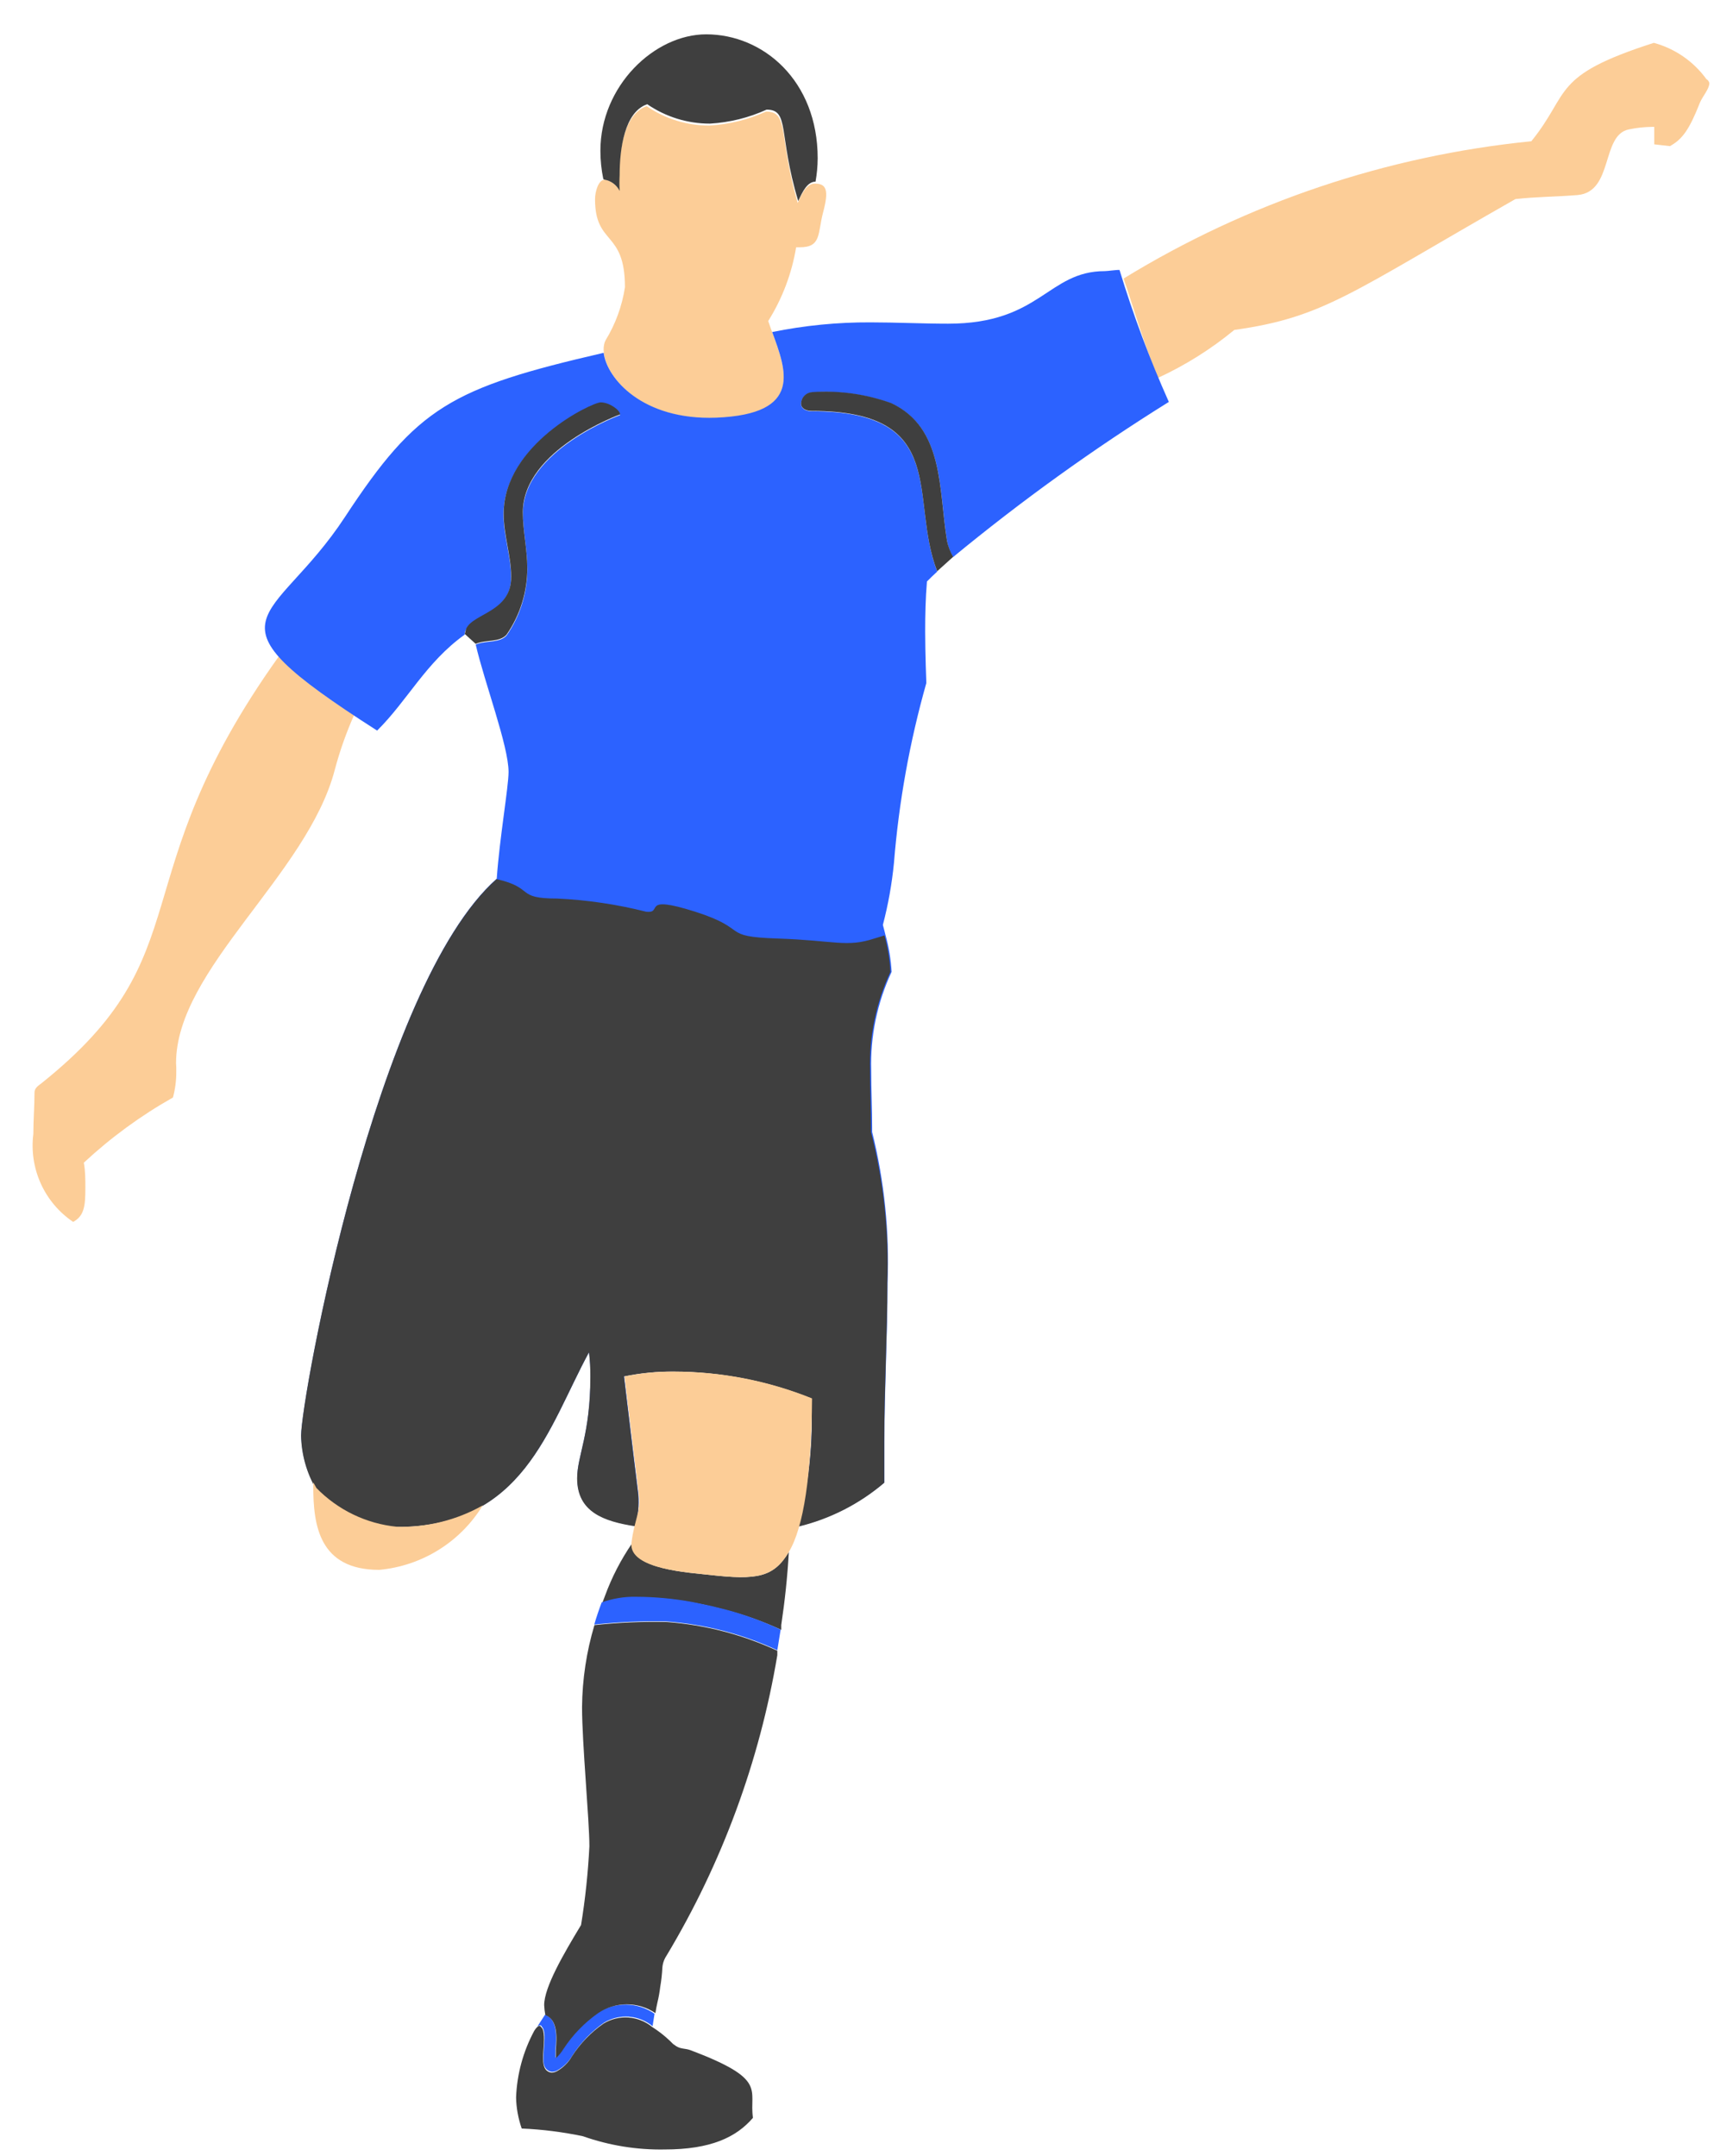 <svg width="31" height="39" viewBox="0 0 31 39" fill="none" xmlns="http://www.w3.org/2000/svg">
<path d="M30.863 1.432C30.63 1.11 30.294 0.879 29.912 0.775C28.04 1.375 28.416 1.667 27.696 2.555C25.082 2.816 22.562 3.665 20.322 5.038C20.48 5.494 20.673 6.179 20.944 6.835C21.439 6.606 21.903 6.315 22.324 5.968C23.949 5.74 24.43 5.297 27.408 3.601C27.777 3.559 28.156 3.559 28.535 3.528C29.185 3.468 28.956 2.443 29.459 2.341C29.598 2.312 29.741 2.296 29.884 2.295H29.919C29.919 2.401 29.919 2.506 29.919 2.611L30.203 2.643C30.428 2.52 30.554 2.344 30.747 1.853C30.796 1.74 30.916 1.607 30.916 1.502C30.912 1.487 30.906 1.473 30.897 1.461C30.887 1.449 30.876 1.439 30.863 1.432Z" fill="#FCCD97"/>
<path d="M3.184 19.23C3.184 17.527 5.561 15.824 6.056 13.921C6.146 13.581 6.264 13.249 6.407 12.927C5.912 12.632 5.453 12.278 5.042 11.874C2.138 15.944 3.714 17.229 0.744 19.599C0.698 19.634 0.624 19.68 0.624 19.76C0.624 20.01 0.603 20.259 0.603 20.512C0.564 20.817 0.611 21.128 0.738 21.409C0.865 21.69 1.068 21.93 1.323 22.102C1.523 21.994 1.544 21.814 1.544 21.491C1.544 21.337 1.544 21.182 1.516 21.031C2.005 20.576 2.546 20.18 3.128 19.852C3.169 19.701 3.189 19.545 3.188 19.388C3.189 19.361 3.189 19.334 3.188 19.307L3.184 19.23Z" fill="#FCCD97"/>
<path d="M14.267 28.073C14.242 28.529 14.193 28.971 14.13 29.393V29.481C13.815 29.336 13.489 29.218 13.154 29.13L12.887 29.063C12.775 29.035 12.662 29.01 12.536 28.989C12.2 28.927 11.859 28.895 11.518 28.894C11.305 28.889 11.093 28.924 10.893 28.996L10.942 28.866C11.065 28.53 11.23 28.21 11.433 27.915C11.388 28.392 12.508 28.448 12.838 28.487C13.695 28.585 13.993 28.529 14.267 28.073Z" fill="#3F3F3F"/>
<path d="M11.208 3.454C11.182 3.402 11.144 3.356 11.097 3.32C11.05 3.285 10.995 3.261 10.937 3.251C10.821 3.251 10.762 3.472 10.762 3.602C10.762 4.448 11.303 4.157 11.303 5.196C11.251 5.537 11.131 5.864 10.951 6.158C10.762 6.534 11.362 7.615 12.953 7.563C14.708 7.496 14.126 6.509 13.894 5.807C14.149 5.4 14.321 4.947 14.399 4.473H14.466C14.859 4.473 14.786 4.223 14.887 3.841C14.989 3.458 14.958 3.321 14.74 3.321C14.592 3.321 14.505 3.489 14.428 3.672C14.076 2.457 14.277 2.018 13.855 2.018C13.532 2.165 13.184 2.251 12.83 2.271C12.425 2.272 12.029 2.15 11.696 1.92C11.285 2.06 11.197 2.728 11.197 3.205C11.192 3.3 11.192 3.395 11.197 3.489L11.208 3.454Z" fill="#FCCD97"/>
<path d="M21.14 7.27C19.777 8.119 18.473 9.058 17.235 10.079C17.186 9.99 17.151 9.894 17.13 9.795C16.975 8.868 17.084 7.751 16.122 7.298C15.665 7.133 15.178 7.065 14.693 7.098C14.64 7.101 14.589 7.123 14.552 7.161C14.514 7.198 14.492 7.249 14.489 7.302C14.489 7.397 14.581 7.439 14.682 7.439C17.193 7.439 16.438 9.026 16.951 10.339C16.884 10.399 16.824 10.459 16.765 10.518C16.74 10.817 16.733 11.119 16.733 11.421C16.733 11.821 16.754 12.351 16.754 12.355C16.453 13.419 16.256 14.51 16.168 15.613C16.131 15.99 16.064 16.363 15.968 16.73C15.985 16.796 16.003 16.86 16.017 16.919C16.077 17.135 16.113 17.356 16.126 17.579C15.865 18.136 15.739 18.746 15.757 19.36C15.757 19.711 15.774 20.062 15.774 20.413V20.476C15.995 21.366 16.089 22.282 16.052 23.198C16.052 24.156 15.996 25.104 15.996 26.063C15.996 26.456 15.996 26.79 15.996 26.79V26.814C15.546 27.197 15.011 27.469 14.437 27.608C14.633 26.851 14.714 26.068 14.675 25.287C13.883 24.968 13.037 24.804 12.182 24.802C11.882 24.8 11.582 24.829 11.287 24.89C11.354 25.459 11.547 27.035 11.547 27.035C11.56 27.225 11.542 27.416 11.494 27.601C10.918 27.513 10.441 27.341 10.441 26.733C10.441 26.323 10.68 25.947 10.68 24.89C10.68 24.744 10.672 24.599 10.655 24.454C9.911 25.824 9.475 27.615 7.165 27.615C7.099 27.62 7.034 27.62 6.968 27.615C6.498 27.506 6.067 27.27 5.722 26.933C5.549 26.638 5.454 26.303 5.448 25.961C5.448 25.29 6.803 17.825 8.984 15.894C9.036 15.153 9.198 14.233 9.198 13.963C9.198 13.492 8.762 12.344 8.604 11.659C8.791 11.579 9.033 11.638 9.163 11.494C9.407 11.142 9.538 10.723 9.538 10.293C9.538 9.942 9.458 9.612 9.458 9.282C9.458 8.145 11.213 7.509 11.213 7.509C11.213 7.432 11.02 7.291 10.862 7.291C10.704 7.291 9.107 8.053 9.107 9.307C9.107 9.7 9.244 10.065 9.244 10.448C9.244 11.084 8.559 11.105 8.429 11.386C8.412 11.414 8.403 11.447 8.404 11.48C7.702 11.982 7.376 12.664 6.821 13.215C3.527 11.108 4.932 11.343 6.238 9.353C7.544 7.362 8.162 7.018 10.918 6.382C10.975 6.845 11.621 7.604 12.951 7.555C14.539 7.492 14.216 6.691 13.966 6.006C14.551 5.887 15.146 5.828 15.743 5.831C16.213 5.831 16.68 5.855 17.147 5.855C18.826 5.855 18.945 4.904 19.985 4.904C20.03 4.904 20.202 4.879 20.248 4.883C20.495 5.696 20.793 6.494 21.14 7.27Z" fill="#2C62FF"/>
<path d="M10.937 3.251C10.995 3.261 11.049 3.285 11.096 3.32C11.143 3.356 11.181 3.401 11.207 3.454C11.202 3.359 11.202 3.265 11.207 3.17C11.207 2.692 11.295 2.025 11.706 1.885C12.039 2.114 12.435 2.237 12.84 2.236C13.194 2.216 13.542 2.13 13.865 1.983C14.286 1.983 14.072 2.422 14.437 3.637C14.515 3.465 14.602 3.286 14.75 3.286C14.775 3.147 14.788 3.006 14.789 2.864C14.789 1.46 13.805 0.621 12.773 0.621C11.835 0.621 10.859 1.555 10.859 2.727C10.859 2.9 10.877 3.071 10.912 3.24L10.937 3.251Z" fill="#3F3F3F"/>
<path d="M16.049 23.205C16.049 24.163 15.993 25.111 15.993 26.07C15.993 26.463 15.993 26.797 15.993 26.797V26.821C15.543 27.205 15.009 27.477 14.434 27.615C14.631 26.858 14.711 26.075 14.673 25.294C13.88 24.976 13.034 24.811 12.18 24.809C11.879 24.807 11.579 24.836 11.285 24.897C11.351 25.466 11.544 27.043 11.544 27.043C11.558 27.233 11.54 27.424 11.492 27.608C10.916 27.52 10.438 27.348 10.438 26.741C10.438 26.33 10.677 25.954 10.677 24.897C10.678 24.752 10.67 24.606 10.652 24.462C9.908 25.831 9.473 27.622 7.162 27.622C7.097 27.627 7.031 27.627 6.966 27.622C6.496 27.513 6.065 27.277 5.719 26.941C5.546 26.645 5.452 26.311 5.445 25.968C5.445 25.297 6.801 17.833 8.981 15.901C9.683 16.063 9.311 16.253 10.077 16.253C10.619 16.278 11.158 16.358 11.685 16.491C12.008 16.53 11.569 16.172 12.573 16.491C13.577 16.811 13.012 16.941 14.059 16.976C15.105 17.011 15.309 17.141 15.814 16.976L15.997 16.92C16.057 17.135 16.093 17.356 16.105 17.58C15.845 18.136 15.719 18.746 15.737 19.36C15.737 19.711 15.754 20.062 15.754 20.413V20.477C15.982 21.367 16.081 22.286 16.049 23.205Z" fill="#3F3F3F"/>
<path d="M7.176 27.616C6.624 27.561 6.109 27.312 5.722 26.914L5.666 26.812V26.882C5.666 27.584 5.768 28.396 6.86 28.396C7.241 28.36 7.609 28.237 7.934 28.034C8.259 27.832 8.532 27.556 8.731 27.23C8.257 27.497 7.72 27.631 7.176 27.616Z" fill="#FCCD97"/>
<path d="M14.687 25.295C13.893 24.975 13.046 24.81 12.19 24.81C11.89 24.808 11.589 24.837 11.295 24.898C11.365 25.467 11.555 27.043 11.555 27.043C11.597 27.328 11.467 27.507 11.421 27.911C11.369 28.392 12.492 28.444 12.826 28.486C13.693 28.585 13.992 28.529 14.265 28.076C14.539 27.623 14.676 26.668 14.687 25.295Z" fill="#FCCD97"/>
<path d="M14.119 29.477L14.059 29.849C13.429 29.556 12.751 29.38 12.058 29.329C11.62 29.319 11.183 29.338 10.748 29.385C10.783 29.262 10.839 29.097 10.882 28.985C11.082 28.913 11.294 28.878 11.507 28.883C11.848 28.884 12.189 28.916 12.525 28.978L12.876 29.052L13.143 29.119C13.478 29.209 13.804 29.329 14.119 29.477Z" fill="#2C62FF"/>
<path d="M11.838 36.425L11.803 36.65C11.681 36.55 11.531 36.49 11.374 36.478C11.217 36.467 11.06 36.505 10.925 36.586C10.697 36.745 10.503 36.946 10.353 37.18C10.287 37.293 10.193 37.386 10.079 37.45C10.051 37.466 10.02 37.474 9.988 37.475C9.958 37.474 9.93 37.464 9.907 37.447C9.812 37.383 9.823 37.25 9.837 37.064C9.851 36.878 9.865 36.713 9.794 36.653C9.794 36.625 9.749 36.632 9.721 36.653L9.858 36.442C10.086 36.527 10.065 36.843 10.047 37.071C10.047 37.117 10.047 37.176 10.047 37.222C10.103 37.173 10.15 37.117 10.188 37.053C10.353 36.8 10.565 36.581 10.813 36.407C10.966 36.308 11.145 36.257 11.328 36.26C11.511 36.263 11.688 36.32 11.838 36.425Z" fill="#2C62FF"/>
<path d="M13.618 38.308C13.316 38.659 12.856 38.88 12.02 38.88C11.518 38.889 11.019 38.808 10.545 38.641C10.18 38.564 9.809 38.517 9.436 38.501C9.373 38.32 9.338 38.13 9.334 37.939C9.35 37.516 9.463 37.103 9.664 36.731C9.678 36.708 9.694 36.687 9.713 36.668C9.741 36.64 9.769 36.633 9.787 36.668C9.857 36.714 9.84 36.942 9.829 37.079C9.819 37.216 9.805 37.398 9.899 37.461C9.923 37.479 9.951 37.489 9.98 37.489C10.012 37.489 10.043 37.48 10.071 37.465C10.185 37.401 10.28 37.308 10.345 37.194C10.495 36.961 10.69 36.759 10.918 36.601C11.053 36.52 11.209 36.482 11.367 36.493C11.524 36.505 11.674 36.564 11.795 36.664C11.908 36.736 12.014 36.818 12.111 36.91L12.175 36.973L12.231 37.012C12.322 37.068 12.389 37.047 12.494 37.086C13.895 37.616 13.544 37.795 13.618 38.308Z" fill="#3F3F3F"/>
<path d="M14.059 29.859V29.939C13.737 31.859 13.058 33.702 12.057 35.371C12.013 35.436 11.986 35.511 11.98 35.589C11.974 35.707 11.961 35.824 11.941 35.94C11.93 36.032 11.914 36.124 11.892 36.214C11.875 36.284 11.864 36.351 11.854 36.414C11.701 36.31 11.521 36.255 11.336 36.255C11.151 36.255 10.971 36.31 10.818 36.414C10.57 36.588 10.358 36.807 10.193 37.06C10.155 37.123 10.108 37.18 10.053 37.229C10.053 37.183 10.053 37.123 10.053 37.078C10.07 36.85 10.091 36.534 9.863 36.449C9.852 36.39 9.845 36.33 9.842 36.27C9.842 35.944 10.193 35.343 10.509 34.82C10.586 34.348 10.636 33.872 10.66 33.395C10.66 32.928 10.527 31.534 10.527 30.877C10.532 30.375 10.607 29.876 10.751 29.395C11.186 29.348 11.624 29.329 12.061 29.339C12.753 29.39 13.43 29.567 14.059 29.859Z" fill="#3F3F3F"/>
<path d="M9.456 9.269C9.456 9.599 9.537 9.936 9.537 10.28C9.537 10.709 9.406 11.128 9.161 11.481C9.031 11.625 8.789 11.565 8.603 11.646L8.406 11.467L8.431 11.372C8.561 11.091 9.249 11.07 9.245 10.434C9.245 10.052 9.109 9.687 9.109 9.293C9.109 8.04 10.706 7.278 10.864 7.278C11.022 7.278 11.215 7.418 11.215 7.496C11.219 7.496 9.456 8.131 9.456 9.269Z" fill="#3F3F3F"/>
<path d="M17.238 10.073L16.95 10.333C16.437 9.02 17.192 7.433 14.681 7.433C14.58 7.433 14.488 7.391 14.488 7.296C14.491 7.243 14.513 7.192 14.551 7.155C14.588 7.117 14.639 7.095 14.692 7.092C15.177 7.059 15.664 7.127 16.121 7.292C17.083 7.745 16.974 8.862 17.129 9.789C17.151 9.888 17.188 9.984 17.238 10.073Z" fill="#3F3F3F"/>
</svg>
